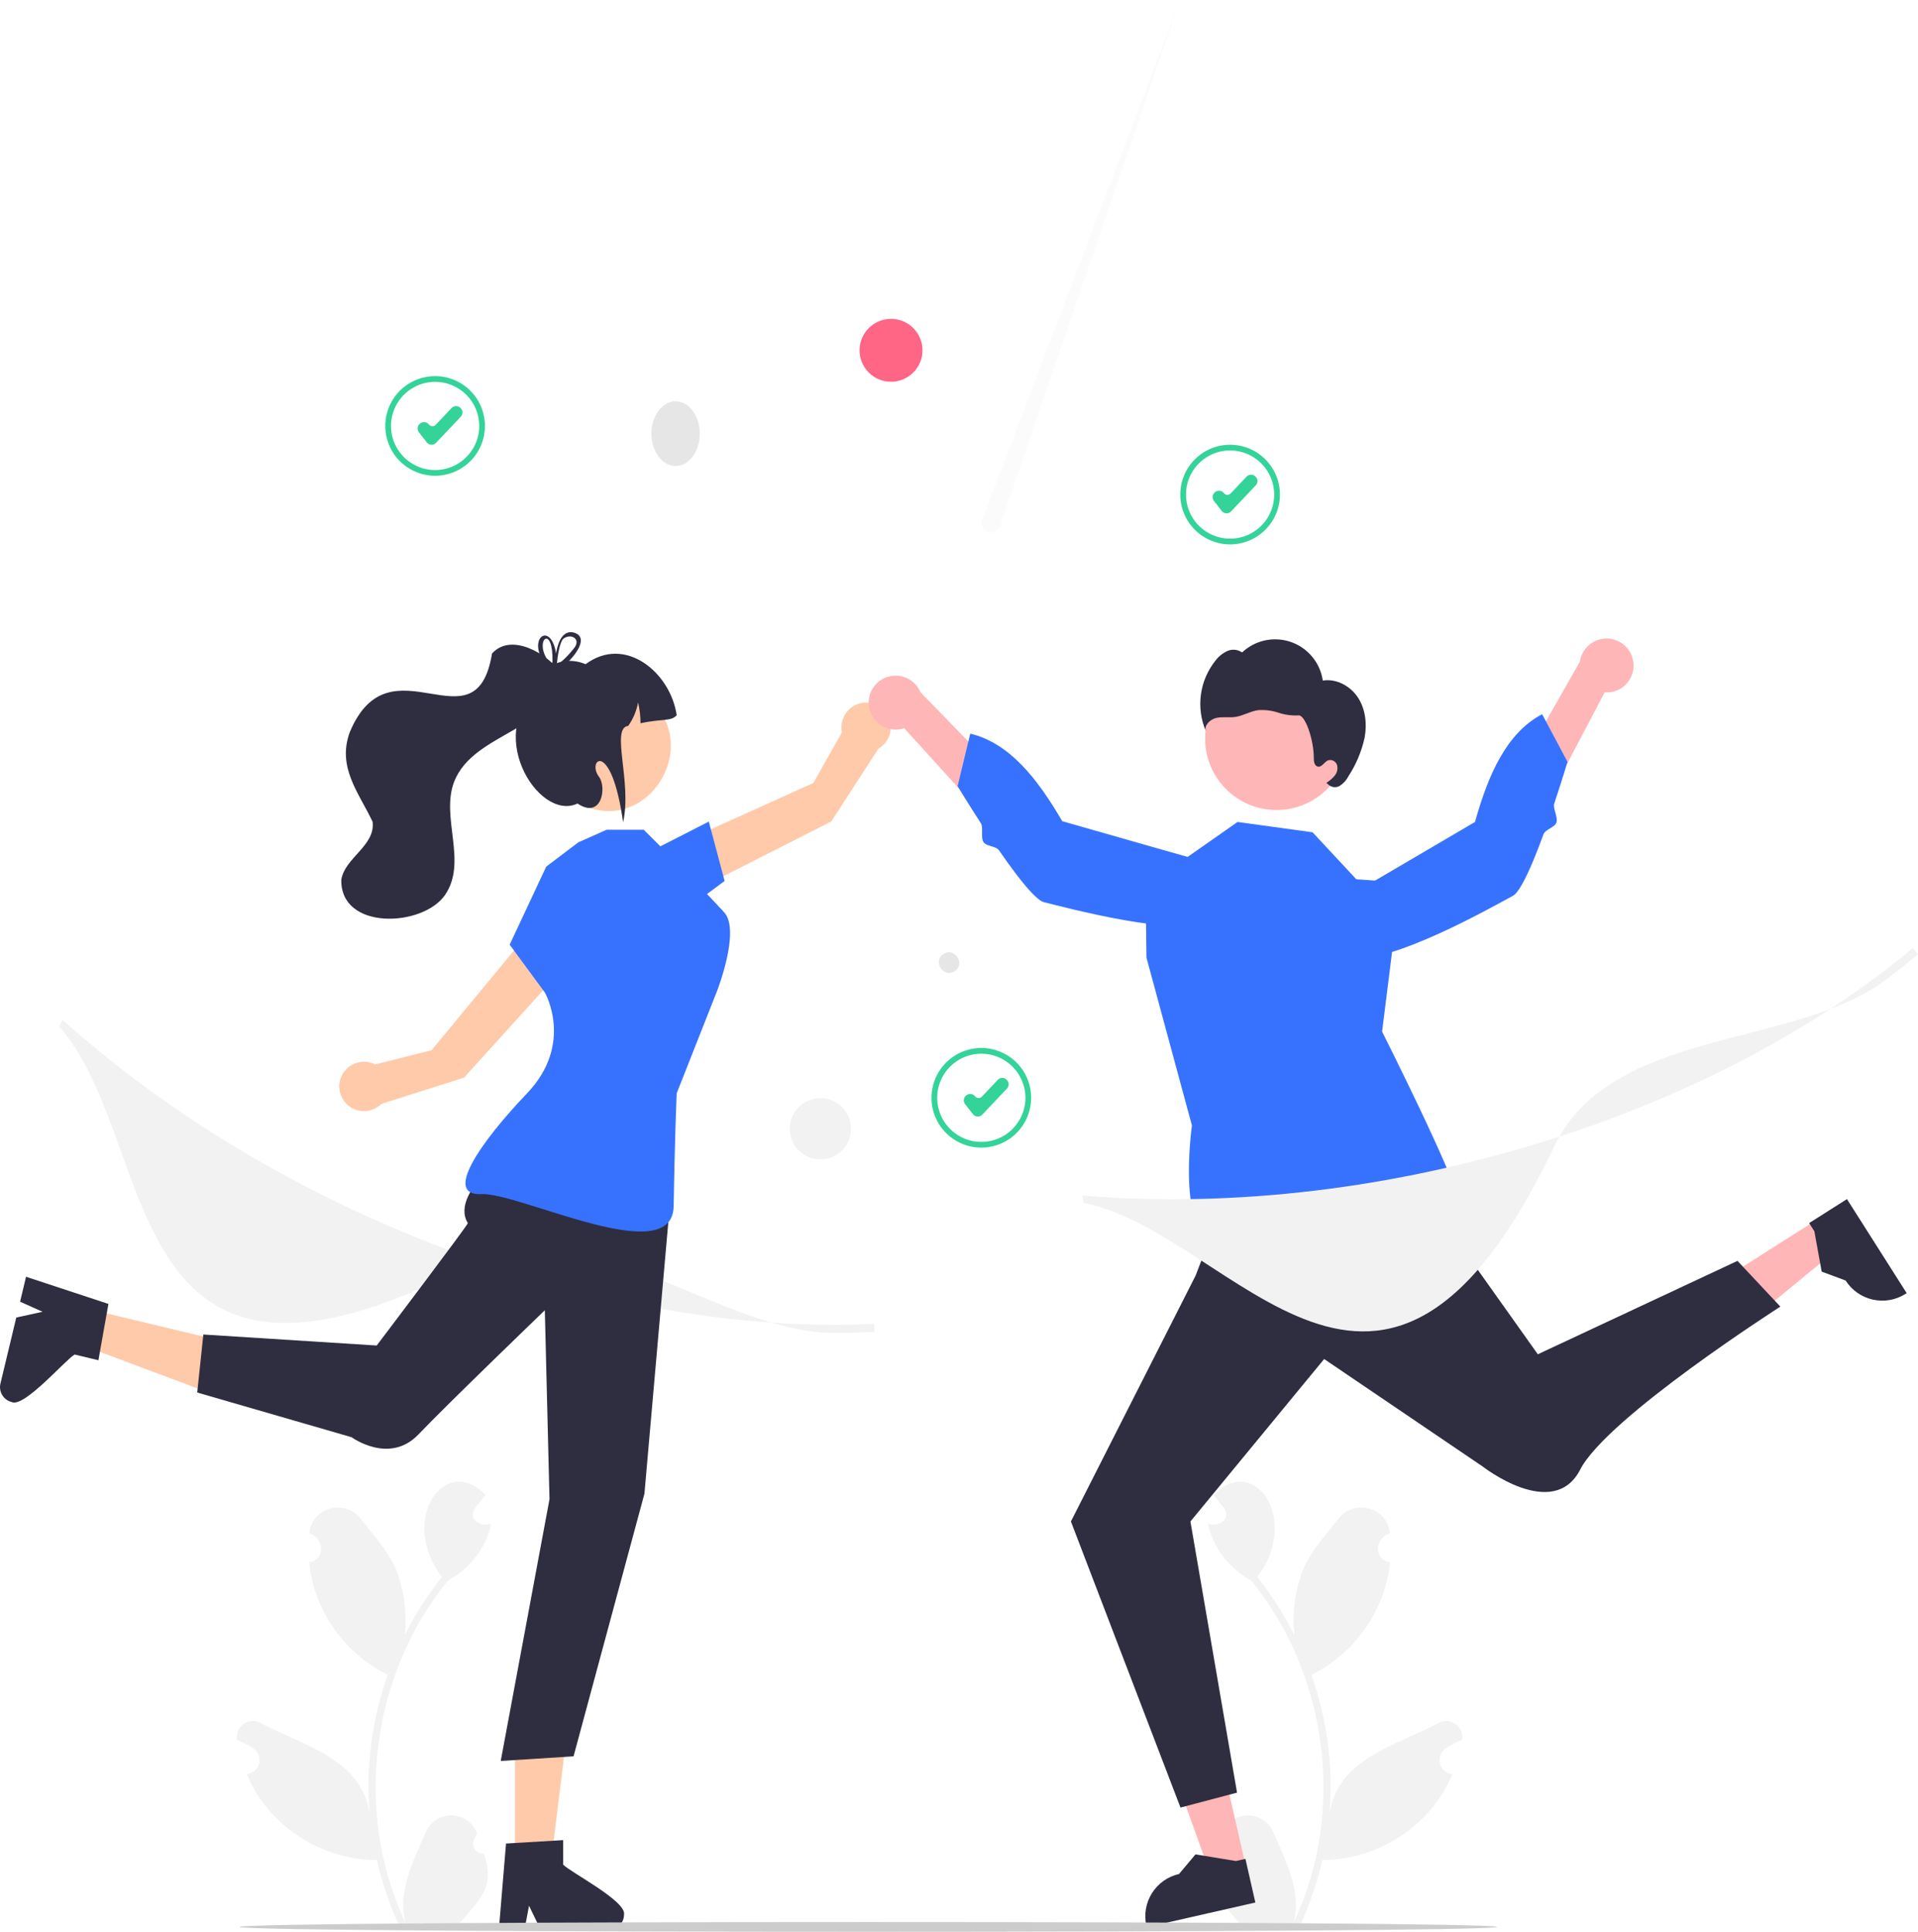 <svg width="141" height="142" viewBox="0 0 141 142" fill="none" xmlns="http://www.w3.org/2000/svg">
<g id="undraw_winners_re_wr1l 1" clip-path="url(#clip0_2750_6427)">
<path id="Vector" d="M35.568 136.265C35.412 136.272 35.258 136.231 35.127 136.148C34.995 136.064 34.892 135.943 34.832 135.799C34.772 135.655 34.758 135.497 34.791 135.345C34.824 135.193 34.903 135.054 35.017 134.949C35.036 134.872 35.05 134.818 35.069 134.742C34.92 134.364 34.662 134.039 34.327 133.808C33.992 133.578 33.596 133.453 33.19 133.449C32.783 133.445 32.385 133.563 32.046 133.787C31.707 134.011 31.442 134.331 31.286 134.706C30.386 136.813 29.221 138.993 29.8 141.313C25.973 133.204 27.274 123.118 32.931 116.183C34.494 115.322 35.761 113.793 36.091 112.017C35.318 112.279 34.353 111.65 34.934 110.835C35.187 110.523 35.441 110.214 35.694 109.903C32.754 106.774 29.252 111.692 32.487 115.915C31.429 117.242 30.512 118.675 29.752 120.192C29.928 118.581 29.718 116.952 29.141 115.438C28.556 114.027 27.459 112.838 26.493 111.618C25.319 110.132 22.902 110.818 22.744 112.704C23.828 113.06 23.968 114.625 22.729 114.839C23.053 118.348 25.347 121.573 28.505 123.112C27.339 126.384 26.883 129.866 27.169 133.328C26.612 129.282 22.268 128.301 19.231 126.693C19.038 126.569 18.813 126.504 18.583 126.506C18.354 126.508 18.13 126.576 17.939 126.703C17.747 126.83 17.597 127.01 17.506 127.221C17.416 127.432 17.388 127.664 17.428 127.89C17.847 128.061 18.248 128.272 18.625 128.522C18.802 128.641 18.937 128.811 19.013 129.01C19.089 129.209 19.102 129.427 19.049 129.633C18.997 129.839 18.882 130.024 18.72 130.163C18.558 130.301 18.357 130.386 18.145 130.406C19.676 134.192 23.633 136.735 27.697 136.721C28.087 138.417 28.653 140.069 29.385 141.648H35.417C35.438 141.581 35.458 141.512 35.477 141.445C34.919 141.48 34.358 141.447 33.808 141.346C35.285 139.597 36.428 138.705 35.568 136.265L35.568 136.265Z" fill="#F2F2F2"/>
<path id="Vector_2" d="M89.342 136.265C89.497 136.272 89.651 136.231 89.783 136.148C89.915 136.064 90.017 135.943 90.077 135.799C90.138 135.655 90.152 135.497 90.119 135.345C90.086 135.193 90.007 135.054 89.892 134.949C89.873 134.872 89.859 134.818 89.84 134.742C89.989 134.364 90.248 134.039 90.582 133.808C90.917 133.578 91.313 133.453 91.72 133.449C92.126 133.445 92.525 133.563 92.864 133.787C93.203 134.011 93.468 134.331 93.624 134.706C94.524 136.813 95.689 138.993 95.109 141.313C98.937 133.204 97.635 123.118 91.979 116.183C90.415 115.322 89.148 113.793 88.818 112.017C89.592 112.279 90.557 111.65 89.975 110.835C89.723 110.523 89.468 110.214 89.216 109.903C92.155 106.774 95.658 111.692 92.422 115.915C93.481 117.242 94.397 118.675 95.157 120.192C94.982 118.581 95.192 116.952 95.769 115.438C96.354 114.027 97.451 112.838 98.417 111.618C99.591 110.132 102.008 110.818 102.166 112.704C101.082 113.06 100.941 114.625 102.181 114.839C101.856 118.348 99.563 121.573 96.404 123.112C97.571 126.384 98.026 129.866 97.74 133.328C98.298 129.282 102.642 128.301 105.678 126.693C105.872 126.569 106.097 126.504 106.326 126.506C106.556 126.508 106.78 126.576 106.971 126.703C107.162 126.83 107.312 127.01 107.403 127.221C107.494 127.432 107.521 127.664 107.482 127.89C107.063 128.061 106.662 128.272 106.285 128.522C106.108 128.641 105.972 128.811 105.896 129.01C105.82 129.209 105.808 129.427 105.86 129.633C105.913 129.839 106.028 130.024 106.19 130.163C106.351 130.301 106.552 130.386 106.764 130.406C105.234 134.192 101.277 136.735 97.213 136.721C96.823 138.417 96.257 140.069 95.525 141.648H89.493C89.471 141.581 89.452 141.512 89.432 141.445C89.991 141.48 90.551 141.447 91.101 141.346C89.624 139.597 88.482 138.705 89.342 136.265Z" fill="#F2F2F2"/>
<path id="Vector_3" d="M91.578 137.16L88.981 137.751L85.465 128.016L89.299 127.144L91.578 137.16Z" fill="#FFB6B6"/>
<path id="Vector_4" d="M92.286 139.848L84.298 141.665L84.275 141.564C84.088 140.74 84.235 139.875 84.686 139.159C85.136 138.444 85.852 137.936 86.677 137.749L87.884 136.31L90.859 136.797L91.556 136.639L92.286 139.848Z" fill="#2F2E41"/>
<path id="Vector_5" d="M133.481 89.71L134.909 91.957L126.915 98.534L124.807 95.216L133.481 89.71Z" fill="#FFB6B6"/>
<path id="Vector_6" d="M135.777 88.141L140.168 95.054L140.081 95.11C139.367 95.563 138.502 95.714 137.677 95.53C136.852 95.346 136.133 94.841 135.68 94.128L133.919 93.473L133.381 90.509L132.998 89.905L135.777 88.141Z" fill="#2F2E41"/>
<path id="Vector_7" d="M50.68 65.675L50.038 61.958L59.792 57.555L61.898 53.827C61.83 53.499 61.854 53.16 61.967 52.845C62.08 52.531 62.278 52.254 62.538 52.044C62.799 51.835 63.112 51.702 63.444 51.66C63.775 51.617 64.112 51.667 64.417 51.804C64.722 51.941 64.983 52.16 65.171 52.436C65.36 52.712 65.468 53.035 65.485 53.368C65.501 53.702 65.425 54.034 65.265 54.327C65.105 54.62 64.866 54.863 64.576 55.03L61.111 60.385L50.68 65.675Z" fill="#FFCAAA"/>
<path id="Vector_8" d="M47.715 62.636L52.107 60.393L53.27 64.757L50.219 67.018L47.715 62.636Z" fill="#3772FF"/>
<path id="Vector_9" d="M37.858 136.822L40.514 136.822L41.778 126.581L37.858 126.581L37.858 136.822Z" fill="#FFCAAA"/>
<path id="Vector_10" d="M41.398 137.061V135.261L40.7 135.304L37.858 135.472L37.2 135.513L36.697 141.541L36.67 141.864H38.556L38.616 141.543L38.89 140.084L39.597 141.543L39.752 141.864H44.752C45.049 141.862 45.334 141.743 45.544 141.532C45.755 141.322 45.873 141.037 45.874 140.739C46.086 139.754 41.928 137.624 41.398 137.061Z" fill="#2F2E41"/>
<path id="Vector_11" d="M6.332 96.182L5.713 98.764L15.38 102.379L16.294 98.569L6.332 96.182Z" fill="#FFCAAA"/>
<path id="Vector_12" d="M5.485 99.567L7.236 99.987L7.357 99.298L7.856 96.496L7.97 95.847L2.223 93.953L1.915 93.851L1.476 95.684L1.774 95.818L3.129 96.424L1.545 96.772L1.197 96.847L0.031 101.708C-0.037 101.997 0.013 102.302 0.169 102.555C0.324 102.809 0.574 102.99 0.863 103.061C1.772 103.496 4.813 99.951 5.485 99.567Z" fill="#2F2E41"/>
<path id="Vector_13" d="M41.965 70.546L38.546 68.948L31.729 77.195L27.577 78.245C27.279 78.094 26.945 78.027 26.612 78.053C26.278 78.079 25.959 78.197 25.688 78.393C25.418 78.589 25.207 78.856 25.079 79.165C24.95 79.474 24.91 79.812 24.962 80.142C25.014 80.472 25.156 80.781 25.373 81.035C25.59 81.29 25.872 81.48 26.19 81.583C26.508 81.687 26.848 81.701 27.173 81.624C27.498 81.546 27.796 81.38 28.033 81.145L34.113 79.213L41.965 70.546Z" fill="#FFCAAA"/>
<path id="Vector_14" d="M90.43 40.016C89.705 40.016 88.997 39.801 88.394 39.399C87.792 38.996 87.322 38.424 87.045 37.755C86.768 37.086 86.695 36.349 86.837 35.639C86.978 34.928 87.327 34.276 87.839 33.764C88.352 33.251 89.004 32.903 89.715 32.761C90.426 32.62 91.162 32.693 91.832 32.97C92.501 33.247 93.074 33.716 93.476 34.319C93.879 34.921 94.094 35.629 94.094 36.353C94.093 37.324 93.706 38.255 93.019 38.942C92.332 39.629 91.401 40.015 90.43 40.016ZM90.43 33.111C89.788 33.111 89.161 33.301 88.628 33.658C88.095 34.014 87.679 34.52 87.433 35.113C87.188 35.705 87.124 36.357 87.249 36.986C87.374 37.615 87.683 38.193 88.136 38.646C88.59 39.099 89.168 39.408 89.797 39.533C90.426 39.658 91.078 39.594 91.671 39.349C92.264 39.103 92.77 38.688 93.126 38.155C93.483 37.621 93.673 36.995 93.673 36.353C93.672 35.494 93.33 34.67 92.722 34.062C92.114 33.454 91.29 33.112 90.43 33.111Z" fill="#34D399"/>
<path id="Vector_15" d="M90.171 37.733C90.164 37.733 90.157 37.733 90.149 37.733C90.084 37.73 90.021 37.712 89.963 37.682C89.905 37.653 89.854 37.61 89.814 37.559L89.237 36.817C89.201 36.77 89.174 36.717 89.158 36.66C89.142 36.602 89.138 36.543 89.146 36.484C89.153 36.425 89.172 36.368 89.201 36.316C89.231 36.265 89.27 36.22 89.317 36.183L89.337 36.167C89.384 36.131 89.438 36.104 89.495 36.088C89.552 36.072 89.612 36.068 89.671 36.075C89.73 36.083 89.787 36.102 89.838 36.131C89.89 36.16 89.935 36.2 89.972 36.246C90.001 36.284 90.038 36.314 90.08 36.336C90.122 36.358 90.168 36.371 90.216 36.373C90.263 36.375 90.31 36.367 90.354 36.35C90.398 36.332 90.438 36.305 90.471 36.271L91.642 35.034C91.725 34.947 91.838 34.897 91.958 34.893C92.078 34.89 92.194 34.934 92.281 35.017L92.3 35.035C92.344 35.076 92.378 35.125 92.402 35.179C92.427 35.233 92.44 35.291 92.442 35.351C92.443 35.41 92.433 35.469 92.412 35.524C92.391 35.58 92.359 35.63 92.318 35.673L90.499 37.592C90.457 37.637 90.406 37.672 90.35 37.697C90.293 37.721 90.233 37.733 90.171 37.733Z" fill="#34D399"/>
<path id="Vector_16" d="M72.14 84.358C71.416 84.358 70.707 84.143 70.105 83.741C69.502 83.338 69.033 82.766 68.755 82.097C68.478 81.428 68.406 80.692 68.547 79.981C68.688 79.271 69.037 78.618 69.55 78.106C70.062 77.594 70.715 77.245 71.425 77.104C72.136 76.962 72.873 77.035 73.542 77.312C74.212 77.589 74.784 78.059 75.187 78.661C75.589 79.263 75.804 79.971 75.804 80.696C75.803 81.667 75.417 82.598 74.73 83.284C74.043 83.971 73.112 84.357 72.14 84.358ZM72.14 77.454C71.499 77.454 70.872 77.644 70.338 78C69.805 78.356 69.389 78.862 69.144 79.455C68.898 80.047 68.834 80.699 68.959 81.328C69.085 81.957 69.393 82.535 69.847 82.988C70.3 83.442 70.878 83.751 71.508 83.876C72.137 84.001 72.789 83.936 73.382 83.691C73.974 83.446 74.481 83.03 74.837 82.497C75.193 81.964 75.384 81.337 75.384 80.696C75.383 79.836 75.041 79.012 74.433 78.404C73.825 77.796 73 77.454 72.14 77.454Z" fill="#34D399"/>
<path id="Vector_17" d="M71.882 82.075C71.874 82.075 71.867 82.075 71.86 82.075C71.795 82.071 71.731 82.054 71.673 82.024C71.615 81.994 71.565 81.952 71.525 81.901L70.948 81.159C70.911 81.112 70.885 81.059 70.869 81.001C70.853 80.944 70.849 80.885 70.856 80.826C70.863 80.767 70.882 80.71 70.912 80.658C70.941 80.607 70.98 80.561 71.027 80.525L71.048 80.509C71.095 80.472 71.148 80.446 71.205 80.43C71.263 80.414 71.322 80.41 71.381 80.417C71.44 80.424 71.497 80.443 71.549 80.473C71.6 80.502 71.646 80.541 71.682 80.588C71.711 80.626 71.748 80.656 71.79 80.678C71.832 80.7 71.879 80.712 71.926 80.715C71.973 80.717 72.021 80.709 72.065 80.692C72.109 80.674 72.148 80.647 72.181 80.612L73.353 79.376C73.435 79.289 73.549 79.238 73.669 79.235C73.788 79.232 73.905 79.276 73.992 79.358L74.011 79.377C74.054 79.418 74.089 79.466 74.113 79.52C74.137 79.575 74.15 79.633 74.152 79.692C74.153 79.752 74.143 79.811 74.122 79.866C74.101 79.921 74.069 79.972 74.028 80.015L72.21 81.934C72.168 81.979 72.117 82.014 72.06 82.038C72.004 82.063 71.943 82.075 71.882 82.075Z" fill="#34D399"/>
<path id="Vector_18" d="M31.988 34.972C31.263 34.972 30.555 34.758 29.952 34.355C29.349 33.953 28.88 33.381 28.603 32.712C28.325 32.042 28.253 31.306 28.394 30.595C28.535 29.885 28.884 29.232 29.397 28.72C29.909 28.208 30.562 27.859 31.273 27.718C31.983 27.576 32.72 27.649 33.389 27.926C34.059 28.203 34.631 28.673 35.034 29.275C35.436 29.878 35.651 30.586 35.651 31.31C35.65 32.281 35.264 33.212 34.577 33.898C33.89 34.585 32.959 34.971 31.988 34.972ZM31.988 28.068C31.346 28.068 30.719 28.258 30.186 28.614C29.652 28.97 29.236 29.477 28.991 30.069C28.746 30.662 28.681 31.314 28.806 31.942C28.932 32.571 29.241 33.149 29.694 33.602C30.148 34.056 30.726 34.365 31.355 34.49C31.984 34.615 32.636 34.551 33.229 34.305C33.821 34.06 34.328 33.644 34.684 33.111C35.041 32.578 35.231 31.951 35.231 31.31C35.23 30.45 34.888 29.626 34.28 29.018C33.672 28.411 32.847 28.069 31.988 28.068Z" fill="#34D399"/>
<path id="Vector_19" d="M31.729 32.689C31.722 32.689 31.714 32.689 31.707 32.689C31.642 32.686 31.578 32.669 31.52 32.639C31.463 32.608 31.412 32.566 31.372 32.515L30.795 31.773C30.759 31.726 30.732 31.673 30.716 31.616C30.7 31.558 30.696 31.499 30.703 31.44C30.71 31.381 30.729 31.324 30.759 31.273C30.788 31.221 30.827 31.176 30.874 31.139L30.895 31.123C30.942 31.087 30.995 31.06 31.053 31.044C31.11 31.028 31.17 31.024 31.229 31.031C31.287 31.039 31.344 31.058 31.396 31.087C31.447 31.116 31.493 31.155 31.529 31.202C31.558 31.24 31.595 31.27 31.637 31.292C31.679 31.314 31.726 31.327 31.773 31.329C31.82 31.331 31.868 31.323 31.912 31.306C31.956 31.288 31.996 31.261 32.028 31.227L33.2 29.99C33.283 29.903 33.396 29.852 33.516 29.849C33.636 29.846 33.752 29.89 33.839 29.973L33.858 29.991C33.901 30.032 33.936 30.081 33.96 30.135C33.984 30.189 33.998 30.247 33.999 30.307C34.001 30.366 33.991 30.425 33.969 30.48C33.948 30.536 33.916 30.587 33.875 30.63L32.057 32.548C32.015 32.593 31.964 32.628 31.907 32.653C31.851 32.677 31.79 32.689 31.729 32.689Z" fill="#34D399"/>
<path id="Vector_20" d="M61.319 97.975C52.824 97.975 43.06 88.551 34.421 93.029C8.266 106.586 11.867 83.9 4.353 75.462L4.599 74.968C12.89 82.399 23.242 88.446 34.535 92.453C44.74 96.075 55.022 97.753 64.266 97.311L64.281 97.905C63.305 97.952 62.318 97.976 61.319 97.975Z" fill="#F2F2F2"/>
<path id="Vector_21" d="M49.665 34.256C50.646 34.256 51.441 33.19 51.441 31.875C51.441 30.56 50.646 29.495 49.665 29.495C48.684 29.495 47.889 30.56 47.889 31.875C47.889 33.19 48.684 34.256 49.665 34.256Z" fill="#E6E6E6"/>
<path id="Vector_22" d="M70.176 71.391C69.365 71.932 68.534 70.645 69.361 70.128C70.173 69.587 71.004 70.874 70.176 71.391Z" fill="#E6E6E6"/>
<path id="Vector_23" d="M65.503 28.062C66.78 28.062 67.815 27.027 67.815 25.75C67.815 24.473 66.78 23.439 65.503 23.439C64.226 23.439 63.19 24.473 63.19 25.75C63.19 27.027 64.226 28.062 65.503 28.062Z" fill="#FF6584"/>
<path id="Vector_24" opacity="0.3" d="M73.591 38.418L86.75 0L72.301 37.958C72.229 38.048 72.18 38.154 72.158 38.267C72.135 38.379 72.14 38.496 72.172 38.606C72.204 38.717 72.261 38.818 72.34 38.902C72.419 38.986 72.516 39.05 72.625 39.088C72.733 39.127 72.849 39.139 72.963 39.124C73.077 39.109 73.186 39.067 73.28 39.001C73.375 38.936 73.452 38.849 73.506 38.747C73.56 38.645 73.589 38.533 73.591 38.418Z" fill="#F0F0F0"/>
<path id="Vector_25" d="M60.309 85.221C61.551 85.221 62.559 84.214 62.559 82.972C62.559 81.73 61.551 80.723 60.309 80.723C59.066 80.723 58.059 81.73 58.059 82.972C58.059 84.214 59.066 85.221 60.309 85.221Z" fill="#F2F2F2"/>
<path id="Vector_26" d="M38.518 83.831C38.518 83.831 32.909 87.482 34.392 89.908C34.444 89.991 27.693 98.905 27.693 98.905L14.948 98.096L14.499 102.36L25.845 105.645C25.845 105.645 28.621 107.683 30.765 105.437C32.909 103.191 40.052 96.313 40.052 96.313L40.396 110.2L36.811 129.442L42.164 129.102L47.375 109.798L49.298 87.93L38.518 83.831Z" fill="#2F2E41"/>
<path id="Vector_27" d="M42.514 61.918L40.155 63.705L37.467 69.441L40.052 72.951C40.052 72.951 42.226 76.718 38.746 80.367C35.265 84.015 32.592 87.912 35.378 87.772C38.164 87.633 49.447 93.37 49.522 88.67C49.596 83.97 49.746 80.367 49.746 80.367L52.705 72.866C52.705 72.866 54.467 68.391 53.23 67.052C51.992 65.713 50.335 64.001 50.335 64.001L47.322 60.989H44.602L42.514 61.918Z" fill="#3772FF"/>
<path id="Vector_28" d="M46.916 50.898C52.208 53.908 47.864 61.85 42.474 59.022C37.183 56.012 41.527 48.07 46.916 50.898Z" fill="#FFCAAA"/>
<path id="Vector_29" d="M49.746 52.566C49.376 53.048 48.601 52.822 47.084 53.166C47.087 52.652 47.028 52.14 46.907 51.64C46.794 52.259 46.547 52.845 46.183 53.358C44.865 53.504 46.48 57.504 45.806 60.445C44.937 54.24 43.109 55.866 44.032 57.096C44.623 57.884 44.229 60.248 42.456 59.066C39.53 60.456 35.363 53.551 39.981 50.313C39.899 48.562 41.847 48.286 43.047 48.824C45.959 46.656 49.285 49.434 49.746 52.566Z" fill="#2F2E41"/>
<path id="Vector_30" d="M36.169 48.039C34.992 55.28 28.677 46.707 25.708 53.833C24.775 56.413 26.376 58.259 27.389 60.401C27.621 62.161 25.33 63.055 25.09 64.675C25.023 68.39 31.018 68.162 32.694 65.819C34.416 63.365 32.36 60.074 33.395 57.44C34.85 53.784 40.766 53.757 41.282 49.503C40.283 48.082 37.599 46.455 36.169 48.039Z" fill="#2F2E41"/>
<path id="Vector_31" d="M40.942 48.747C40.903 48.763 40.865 48.779 40.83 48.797H40.828C40.796 48.813 40.764 48.83 40.731 48.848C40.727 48.85 40.725 48.852 40.721 48.854C40.678 48.813 40.636 48.773 40.591 48.732C40.58 48.798 40.582 48.866 40.599 48.931L40.605 48.956C40.646 48.998 40.688 49.039 40.733 49.081C40.774 49.051 40.812 49.018 40.853 48.988C40.877 48.968 40.901 48.947 40.928 48.927C40.932 48.874 40.938 48.813 40.944 48.747L40.942 48.747ZM42.163 46.492C41.258 46.285 40.966 47.467 40.879 48.037C40.55 45.969 39.183 46.62 39.656 48.031C39.807 48.449 40.044 48.83 40.352 49.15C40.394 49.199 40.441 49.247 40.49 49.296C40.435 49.58 40.711 49.507 41.084 49.245C41.359 49.05 41.614 48.826 41.845 48.578C42.589 47.798 43.169 46.753 42.163 46.492ZM42.191 47.656C41.912 48.016 41.599 48.347 41.256 48.647C41.149 48.745 41.039 48.838 40.928 48.927C40.926 48.945 40.926 48.962 40.924 48.976C40.916 48.995 40.906 49.014 40.895 49.032C40.782 49.237 40.654 49.126 40.605 48.956C40.601 48.949 40.595 48.943 40.591 48.937C40.429 48.77 40.288 48.583 40.171 48.382C39.333 46.93 40.682 45.942 40.615 48.653C40.603 48.678 40.595 48.705 40.591 48.732C40.58 48.798 40.582 48.866 40.599 48.931L40.605 48.956C40.646 48.998 40.688 49.039 40.733 49.081C40.774 49.051 40.812 49.018 40.853 48.988C40.877 48.968 40.901 48.947 40.928 48.927C40.932 48.874 40.938 48.813 40.944 48.747V48.745C40.997 48.201 41.141 47.224 41.407 46.958C41.991 46.51 42.747 46.995 42.191 47.656ZM40.942 48.747C40.903 48.763 40.865 48.779 40.83 48.797H40.828C40.796 48.813 40.764 48.83 40.731 48.848C40.727 48.85 40.725 48.852 40.721 48.854C40.678 48.813 40.636 48.773 40.591 48.732C40.58 48.798 40.582 48.866 40.599 48.931L40.605 48.956C40.646 48.998 40.688 49.039 40.733 49.081C40.774 49.051 40.812 49.018 40.853 48.988C40.877 48.968 40.901 48.947 40.928 48.927C40.932 48.874 40.938 48.813 40.944 48.747L40.942 48.747Z" fill="#2F2E41"/>
<path id="Vector_32" d="M89.849 88.667L87.895 93.762L78.727 111.839L86.782 132.868L90.94 131.771L87.513 111.839L97.344 99.898L109.019 107.814C109.019 107.814 114.197 111.855 116.167 108.024C118.137 104.193 130.882 96.046 130.882 96.046L127.729 92.683L113.052 99.549L102.921 85.295L89.849 88.667Z" fill="#2F2E41"/>
<path id="Vector_33" d="M99.71 64.635L96.493 61.18L90.975 60.421L84.213 65.153L84.281 70.391L87.624 82.733C87.624 82.733 86.35 91.6 89.907 91.511C93.463 91.422 95.401 89.65 96.85 90.01C98.298 90.371 104.455 91.906 104.845 90.298C105.235 88.69 107.309 89.841 107.218 88.32C107.127 86.799 101.603 75.831 101.603 75.831L102.977 64.863L99.71 64.635Z" fill="#3772FF"/>
<path id="Vector_34" d="M120.079 48.73C120.107 49.017 120.073 49.306 119.978 49.578C119.883 49.85 119.729 50.097 119.528 50.304C119.327 50.51 119.083 50.669 118.813 50.77C118.543 50.872 118.255 50.913 117.968 50.891L110.57 64.956L108.583 61.908L116.145 48.634C116.214 48.154 116.457 47.716 116.827 47.403C117.198 47.09 117.67 46.924 118.155 46.936C118.64 46.947 119.103 47.137 119.458 47.468C119.812 47.798 120.033 48.248 120.079 48.73Z" fill="#FFB6B6"/>
<path id="Vector_35" d="M96.79 67.25C96.79 67.25 96.496 69.752 99.314 70.371C102.131 70.991 109.937 66.532 111.216 65.851C111.617 65.638 112.161 64.593 112.719 63.257C112.969 62.658 113.222 62 113.467 61.333C113.608 60.946 114.286 60.841 114.419 60.458C114.552 60.077 114.14 59.419 114.26 59.06C114.83 57.356 115.234 56.004 115.234 56.004L113.367 52.498C110.755 53.878 109.416 56.918 108.431 60.421L96.79 67.25Z" fill="#3772FF"/>
<path id="Vector_36" d="M63.885 51.96C63.929 52.245 64.035 52.516 64.195 52.756C64.355 52.995 64.566 53.196 64.812 53.346C65.059 53.495 65.335 53.588 65.621 53.619C65.908 53.65 66.197 53.617 66.47 53.524L77.153 65.291L78.313 61.843L67.669 50.883C67.482 50.435 67.138 50.072 66.701 49.862C66.264 49.651 65.765 49.608 65.298 49.741C64.832 49.874 64.43 50.173 64.17 50.582C63.909 50.991 63.808 51.481 63.885 51.96Z" fill="#FFB6B6"/>
<path id="Vector_37" d="M91.07 64.064C91.07 64.064 91.98 66.413 89.407 67.718C86.835 69.022 78.161 66.658 76.752 66.319C76.31 66.213 75.522 65.337 74.648 64.183C74.255 63.666 73.845 63.092 73.442 62.507C73.208 62.169 72.525 62.236 72.3 61.899C72.077 61.563 72.31 60.823 72.104 60.505C71.126 58.998 70.397 57.79 70.397 57.79L71.327 53.928C74.201 54.611 76.259 57.219 78.089 60.364L91.07 64.064Z" fill="#3772FF"/>
<path id="Vector_38" d="M93.844 59.542C96.744 59.542 99.094 57.192 99.094 54.293C99.094 51.394 96.744 49.044 93.844 49.044C90.944 49.044 88.593 51.394 88.593 54.293C88.593 57.192 90.944 59.542 93.844 59.542Z" fill="#FFB6B6"/>
<path id="Vector_39" d="M99.838 51.288C99.285 50.434 98.249 49.865 97.244 50.025C97.15 49.384 96.883 48.781 96.47 48.281C96.058 47.782 95.516 47.405 94.904 47.192C94.292 46.979 93.633 46.938 92.999 47.073C92.366 47.209 91.781 47.515 91.31 47.96C91.155 47.85 90.974 47.783 90.785 47.764C90.597 47.745 90.406 47.776 90.233 47.852C89.887 48.009 89.586 48.25 89.358 48.554C88.781 49.273 88.41 50.134 88.285 51.047C88.159 51.96 88.284 52.889 88.645 53.737C88.522 53.291 88.969 52.871 89.421 52.771C89.873 52.671 90.347 52.765 90.806 52.7C91.393 52.617 91.921 52.276 92.51 52.199C93.009 52.167 93.509 52.231 93.984 52.389C94.458 52.546 94.958 52.613 95.457 52.586C95.953 52.528 96.59 54.404 96.582 55.725C96.58 55.975 96.632 56.297 96.877 56.35C97.178 56.416 97.353 56 97.64 55.886C97.772 55.848 97.914 55.863 98.035 55.928C98.157 55.992 98.248 56.102 98.291 56.233C98.327 56.365 98.331 56.505 98.302 56.64C98.273 56.775 98.213 56.901 98.126 57.007C97.949 57.219 97.74 57.4 97.506 57.545L97.624 57.643C97.736 57.762 97.886 57.838 98.048 57.858C98.21 57.878 98.374 57.841 98.511 57.754C98.782 57.57 99.002 57.32 99.149 57.028C99.703 56.172 100.099 55.223 100.318 54.228C100.503 53.228 100.39 52.142 99.838 51.288Z" fill="#2F2E41"/>
<path id="Vector_40" d="M138.681 71.989C131.908 77.117 118.433 75.497 114.251 84.281C101.59 110.874 90.758 90.616 79.672 88.425L79.57 87.882C90.668 88.802 102.571 87.375 113.994 83.753C124.317 80.481 133.527 75.613 140.628 69.681L141 70.145C140.25 70.772 139.477 71.387 138.681 71.989Z" fill="#F2F2F2"/>
<path id="Vector_41" d="M110.047 141.642C109.886 142.119 17.792 142.119 17.618 141.643C17.779 141.164 109.873 141.164 110.047 141.642Z" fill="#CCCCCC"/>
</g>
<defs>
<clipPath id="clip0_2750_6427">
<rect width="141" height="142" fill="white"/>
</clipPath>
</defs>
</svg>
